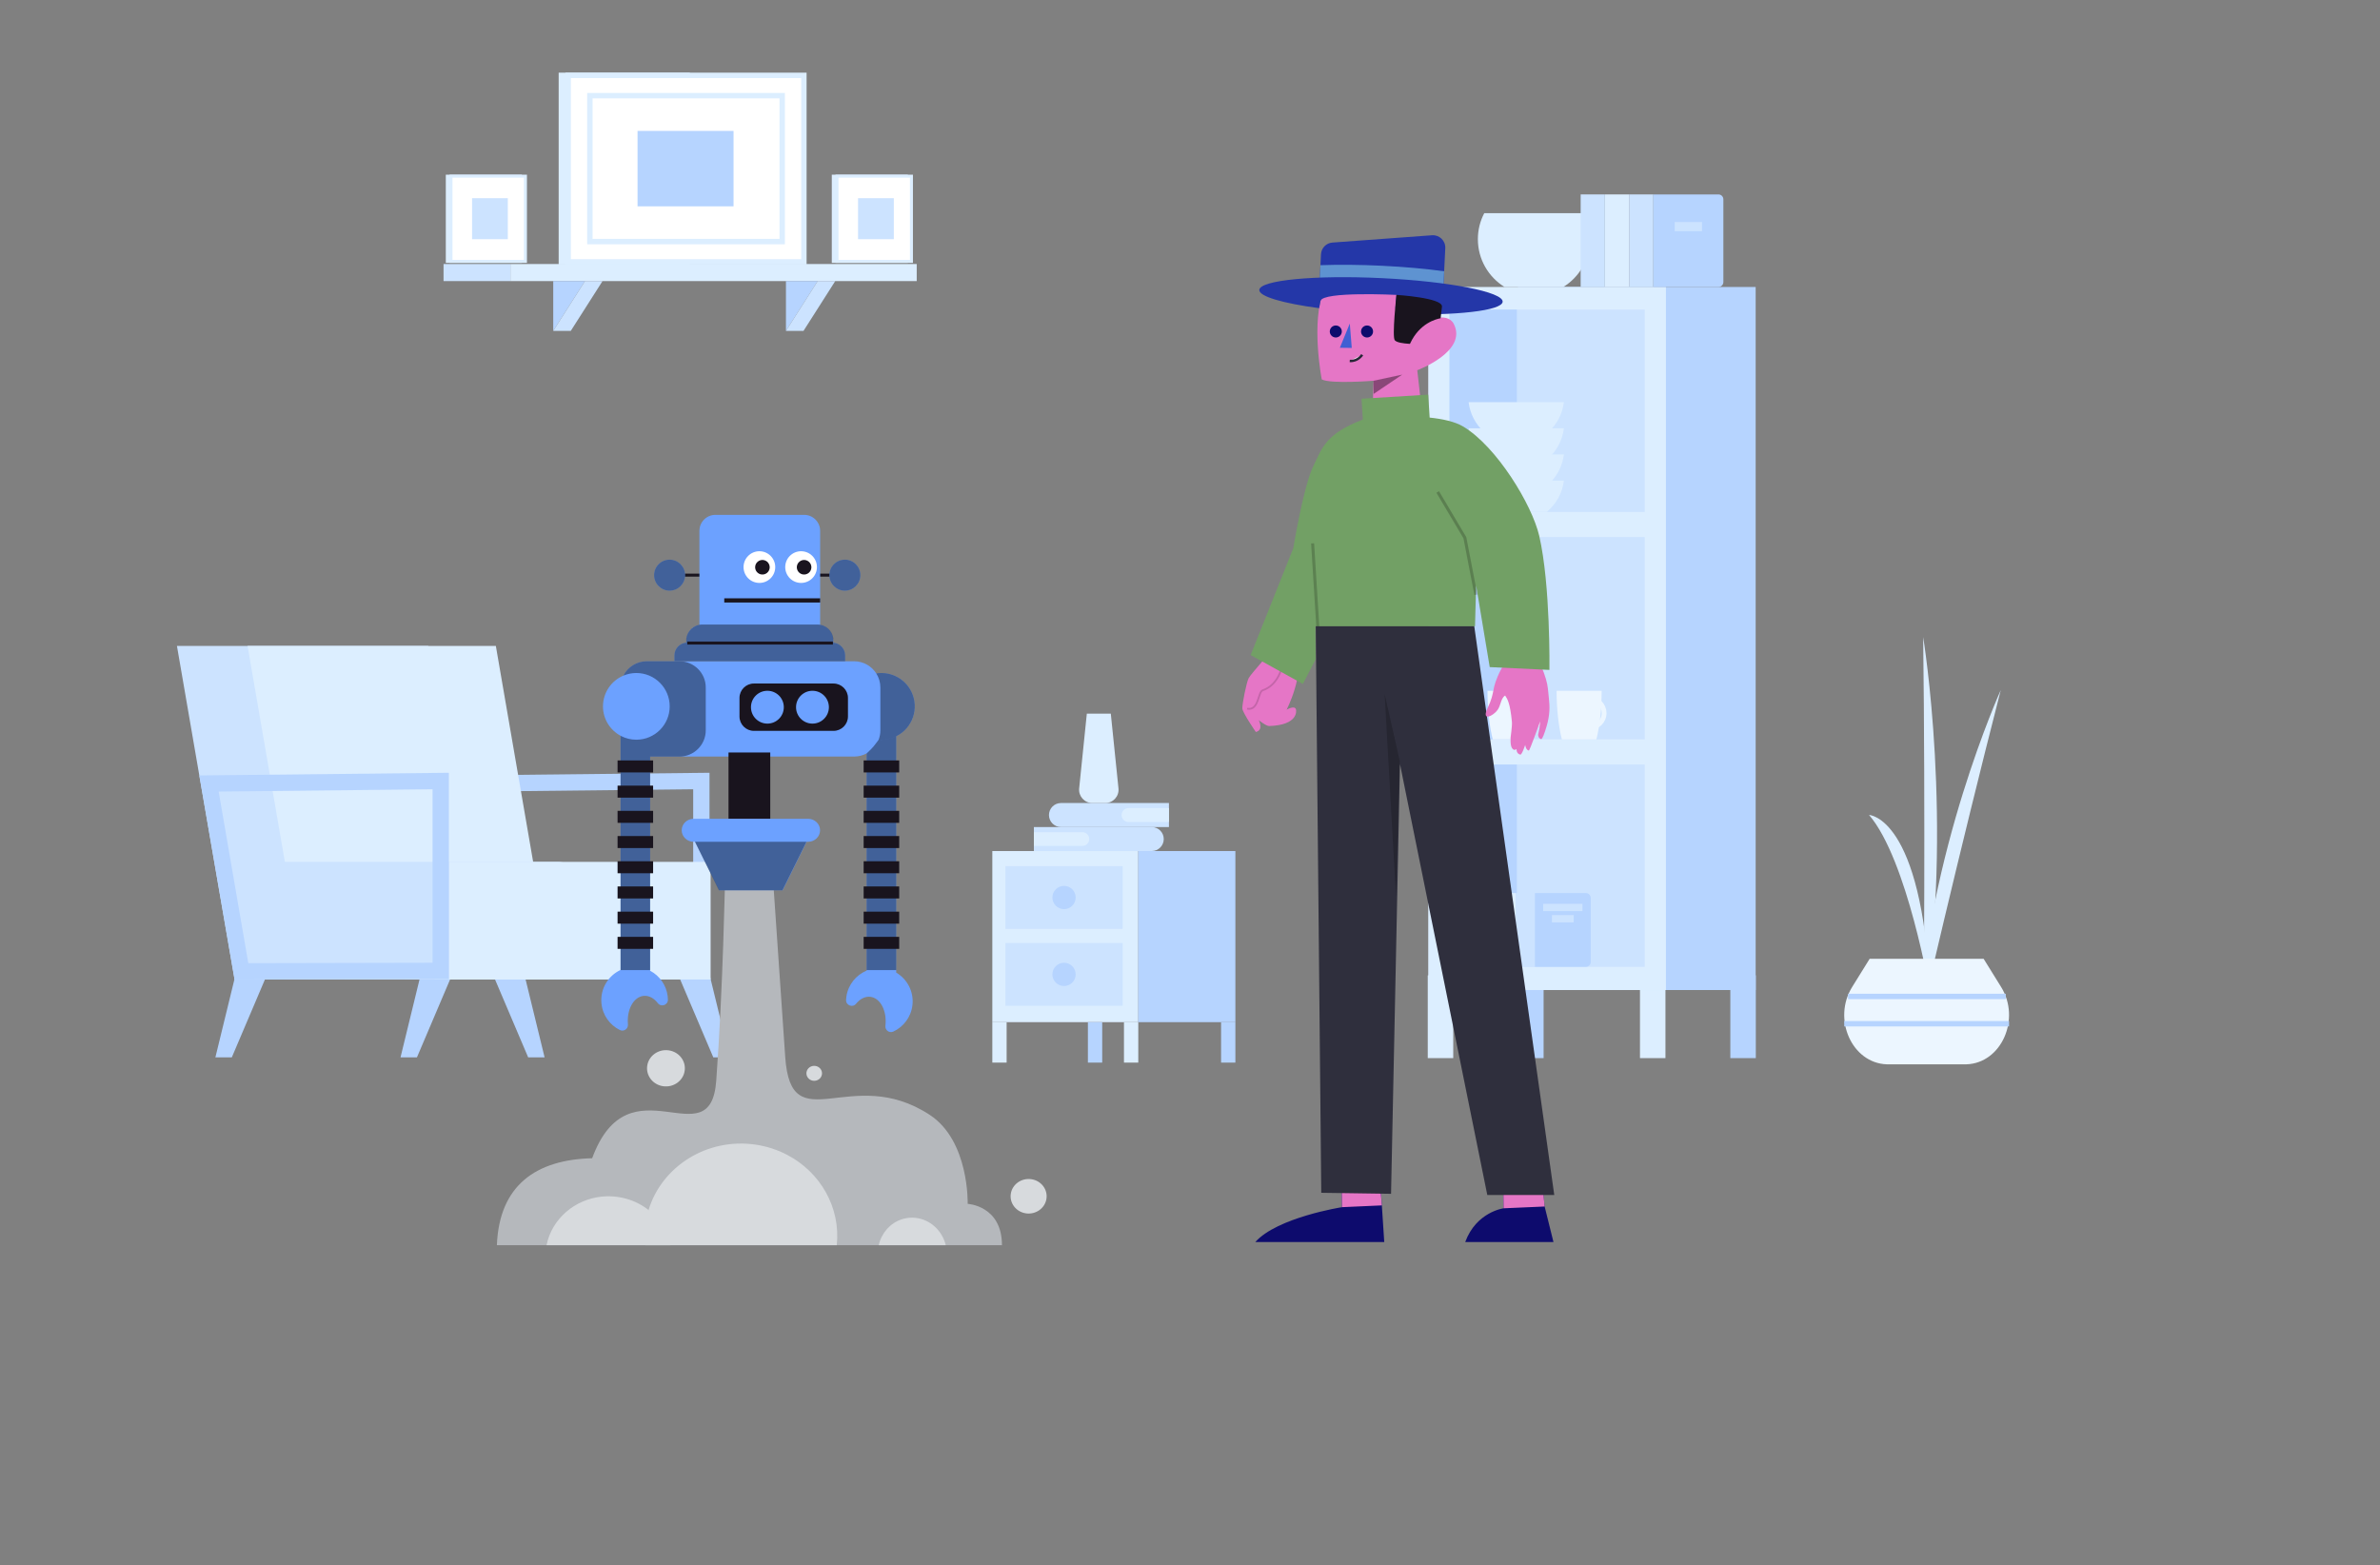 <svg width="3966" height="2608" viewBox="0 0 3966 2608" fill="none" xmlns="http://www.w3.org/2000/svg">
<rect x="0" y="0" width="3966" height="2608" fill="#808080" stroke="none"/>
<g id="Illustration 7">
<g id="Background">
<g id="Background Object / Chair / 5">
<g id="Group 14">
<path id="Fill 1" fill-rule="evenodd" clip-rule="evenodd" d="M446.699 1620.05L386.309 1762.02H358.923L395.254 1613.09L446.699 1620.05Z" fill="#B6D4FF"/>
<path id="Fill 2" fill-rule="evenodd" clip-rule="evenodd" d="M755.2 1620.05L694.811 1762.02H667.426L703.757 1613.09L755.2 1620.05Z" fill="#B6D4FF"/>
<path id="Fill 3" fill-rule="evenodd" clip-rule="evenodd" d="M1216 1762.02H1188.61L1128.23 1620.05L1179.67 1613.09L1216 1762.02Z" fill="#B6D4FF"/>
<path id="Fill 4" fill-rule="evenodd" clip-rule="evenodd" d="M907.499 1762.02H880.113L819.723 1620.05L871.168 1613.09L907.499 1762.02Z" fill="#B6D4FF"/>
<path id="Fill 5" fill-rule="evenodd" clip-rule="evenodd" d="M1182.32 1287.79V1631.56L825.183 1632.32L766.452 1292.26L1182.32 1287.79ZM1155.12 1315.29L798.694 1319.13L848.079 1605.06L1155.12 1604.4V1315.29Z" fill="#B6D4FF"/>
<path id="Fill 6" fill-rule="evenodd" clip-rule="evenodd" d="M713.668 1076.48L809.666 1632.32H390.868L294.866 1076.48H713.668Z" fill="#CCE3FF"/>
<path id="Fill 7" fill-rule="evenodd" clip-rule="evenodd" d="M826.284 1076.48L922.284 1632.32H508.564L412.564 1076.48H826.284Z" fill="#DCEEFF"/>
<path id="Fill 8" fill-rule="evenodd" clip-rule="evenodd" d="M928.862 1632.32H436.392C411.25 1632.32 390.867 1611.93 390.867 1586.78V1481.82C390.867 1456.67 411.25 1436.28 436.392 1436.28H928.862C954.006 1436.28 974.389 1456.67 974.389 1481.82V1586.78C974.389 1611.93 954.006 1632.32 928.862 1632.32Z" fill="#CCE3FF"/>
<path id="Fill 10" fill-rule="evenodd" clip-rule="evenodd" d="M1184.17 1632.32H748.007V1436.28H1184.17V1632.32Z" fill="#DCEEFF"/>
<path id="Fill 12" fill-rule="evenodd" clip-rule="evenodd" d="M748.008 1287.79V1631.56L390.867 1632.32L332.134 1292.26L748.008 1287.79ZM720.808 1315.29L364.377 1319.13L413.763 1605.06L720.808 1604.4V1315.29Z" fill="#B6D4FF"/>
</g>
</g>
<g id="Background Object / Closet / 1">
<g id="Group 36">
<path id="Fill 1_2" fill-rule="evenodd" clip-rule="evenodd" d="M2379.2 1763.32H2421.65V1625.4H2379.2V1763.32Z" fill="#DCEEFF"/>
<path id="Fill 2_2" fill-rule="evenodd" clip-rule="evenodd" d="M2732.83 1763.32H2775.28V1625.4H2732.83V1763.32Z" fill="#DCEEFF"/>
<path id="Fill 3_2" fill-rule="evenodd" clip-rule="evenodd" d="M2529.78 1763.32H2572.23V1625.4H2529.78V1763.32Z" fill="#B6D4FF"/>
<path id="Fill 4_2" fill-rule="evenodd" clip-rule="evenodd" d="M2883.4 1763.32H2925.86V1625.4H2883.4V1763.32Z" fill="#B6D4FF"/>
<path id="Fill 5_2" fill-rule="evenodd" clip-rule="evenodd" d="M2529.53 1649.87H2925.61V478.258H2529.53V1649.87Z" fill="#B6D4FF"/>
<path id="Fill 6_2" fill-rule="evenodd" clip-rule="evenodd" d="M2380 1649.87H2776.08V478.258H2380V1649.87Z" fill="#DCEEFF"/>
<path id="Fill 7_2" fill-rule="evenodd" clip-rule="evenodd" d="M2649.54 398.589C2649.54 432.253 2631.76 461.789 2605.09 478.258H2507.16C2480.48 461.789 2462.7 432.253 2462.7 398.589C2462.7 382.923 2466.55 368.175 2473.35 355.223H2638.9C2645.69 368.175 2649.54 382.923 2649.54 398.589Z" fill="#DCEEFF"/>
<path id="Fill 9" fill-rule="evenodd" clip-rule="evenodd" d="M2674.38 478.237H2714.76V324H2674.38V478.237Z" fill="#DCEEFF"/>
<path id="Fill 11" fill-rule="evenodd" clip-rule="evenodd" d="M2634 478.237H2674.38V324H2634V478.237Z" fill="#CCE3FF"/>
<path id="Fill 12_2" fill-rule="evenodd" clip-rule="evenodd" d="M2714.76 478.237H2755.13V324H2714.76V478.237Z" fill="#CCE3FF"/>
<path id="Fill 13" fill-rule="evenodd" clip-rule="evenodd" d="M2863.6 478.237H2755.13V324H2863.6C2868.13 324 2871.8 327.672 2871.8 332.205V470.032C2871.8 474.563 2868.13 478.237 2863.6 478.237Z" fill="#B6D4FF"/>
<path id="Fill 14" fill-rule="evenodd" clip-rule="evenodd" d="M2790.71 385.303H2836.22V370.031H2790.71V385.303Z" fill="#CCE3FF"/>
<path id="Fill 15" fill-rule="evenodd" clip-rule="evenodd" d="M2415.46 1611.26H2740.78V1274.05H2415.46V1611.26Z" fill="#CCE3FF"/>
<path id="Fill 16" fill-rule="evenodd" clip-rule="evenodd" d="M2415.46 1611.26H2527.69V1274.05H2415.46V1611.26Z" fill="#B6D4FF"/>
<path id="Fill 17" fill-rule="evenodd" clip-rule="evenodd" d="M2415.46 1232.2H2740.78V894.982H2415.46V1232.2Z" fill="#CCE3FF"/>
<path id="Fill 18" fill-rule="evenodd" clip-rule="evenodd" d="M2415.46 1232.2H2527.69V894.982H2415.46V1232.2Z" fill="#B6D4FF"/>
<path id="Fill 19" fill-rule="evenodd" clip-rule="evenodd" d="M2415.46 853.132H2740.78V515.916H2415.46V853.132Z" fill="#CCE3FF"/>
<path id="Fill 20" fill-rule="evenodd" clip-rule="evenodd" d="M2415.46 853.132H2527.69V515.916H2415.46V853.132Z" fill="#B6D4FF"/>
<path id="Fill 21" fill-rule="evenodd" clip-rule="evenodd" d="M2493.35 1611.26H2525.55V1488.27H2493.35V1611.26Z" fill="#DCEEFF"/>
<path id="Fill 22" fill-rule="evenodd" clip-rule="evenodd" d="M2461.15 1611.26H2493.35V1488.27H2461.15V1611.26Z" fill="#CCE3FF"/>
<path id="Fill 23" fill-rule="evenodd" clip-rule="evenodd" d="M2525.55 1611.26H2557.75V1488.27H2525.55V1611.26Z" fill="#CCE3FF"/>
<path id="Fill 24" fill-rule="evenodd" clip-rule="evenodd" d="M2642.58 1611.26H2557.75V1488.27H2642.58C2647.11 1488.27 2650.79 1491.94 2650.79 1496.47V1603.06C2650.79 1607.59 2647.11 1611.26 2642.58 1611.26Z" fill="#B6D4FF"/>
<path id="Fill 25" fill-rule="evenodd" clip-rule="evenodd" d="M2571.53 1518.36H2637V1506.18H2571.53V1518.36Z" fill="#CCE3FF"/>
<path id="Fill 26" fill-rule="evenodd" clip-rule="evenodd" d="M2586.12 1537.15H2622.41V1524.97H2586.12V1537.15Z" fill="#CCE3FF"/>
<path id="Fill 27" fill-rule="evenodd" clip-rule="evenodd" d="M2606.05 800.908C2603.55 821.884 2592.93 840.38 2577.41 853.132H2475.92C2460.4 840.38 2449.78 821.884 2447.27 800.908H2606.05Z" fill="#DCEEFF"/>
<path id="Fill 28" fill-rule="evenodd" clip-rule="evenodd" d="M2606.05 757.312C2601.33 796.956 2567.58 827.713 2526.66 827.713C2485.74 827.713 2452 796.956 2447.27 757.312H2606.05Z" fill="#DCEEFF"/>
<path id="Fill 29" fill-rule="evenodd" clip-rule="evenodd" d="M2606.05 713.779C2603.55 734.755 2592.93 753.251 2577.41 766.003H2475.92C2460.4 753.251 2449.78 734.755 2447.27 713.779H2606.05Z" fill="#DCEEFF"/>
<path id="Fill 30" fill-rule="evenodd" clip-rule="evenodd" d="M2606.05 670.18C2601.33 709.824 2567.58 740.581 2526.66 740.581C2485.74 740.581 2452 709.824 2447.27 670.18H2606.05Z" fill="#DCEEFF"/>
<path id="Fill 31" fill-rule="evenodd" clip-rule="evenodd" d="M2553.77 1151.19C2553.77 1182.06 2550.48 1210.3 2544.99 1232.2H2487.48C2482 1210.3 2478.7 1182.06 2478.7 1151.19" fill="#ECF6FF"/>
<path id="Stroke 32" d="M2550.92 1164.76C2563.96 1167.33 2572.45 1179.99 2569.87 1193.03C2567.3 1206.07 2554.64 1214.55 2541.6 1211.98" stroke="#ECF6FF" stroke-width="8"/>
<path id="Fill 33" fill-rule="evenodd" clip-rule="evenodd" d="M2668.97 1151.19C2668.97 1182.06 2665.68 1210.3 2660.19 1232.2H2602.68C2597.2 1210.3 2593.9 1182.06 2593.9 1151.19" fill="#ECF6FF"/>
<path id="Stroke 34" d="M2653.66 1164.76C2666.7 1167.33 2675.18 1179.99 2672.61 1193.03C2670.03 1206.07 2657.37 1214.55 2644.33 1211.98" stroke="#ECF6FF" stroke-width="8"/>
</g>
</g>
<g id="Background Object / Bedside-table / 5">
<g id="Group 23">
<path id="Fill 1_3" fill-rule="evenodd" clip-rule="evenodd" d="M1747.97 1358.24C1747.97 1369.29 1756.92 1378.25 1767.97 1378.25H1947.92V1338.23H1767.97C1756.92 1338.23 1747.97 1347.19 1747.97 1358.24Z" fill="#CCE3FF"/>
<path id="Fill 3_3" fill-rule="evenodd" clip-rule="evenodd" d="M1869 1358.24C1869 1364.64 1874.18 1369.82 1880.58 1369.82H1947.44C1947.7 1369.82 1947.92 1369.61 1947.92 1369.34V1347.14C1947.92 1346.87 1947.7 1346.66 1947.44 1346.66H1880.58C1874.18 1346.66 1869 1351.84 1869 1358.24Z" fill="#DCEEFF"/>
<path id="Fill 5_3" fill-rule="evenodd" clip-rule="evenodd" d="M1722.85 1378.25V1418.26H1919.27C1930.31 1418.26 1939.27 1409.3 1939.27 1398.25C1939.27 1387.2 1930.31 1378.25 1919.27 1378.25H1722.85Z" fill="#CCE3FF"/>
<path id="Fill 7_3" fill-rule="evenodd" clip-rule="evenodd" d="M1722.85 1386.78V1409.73H1803.61C1809.94 1409.73 1815.08 1404.59 1815.08 1398.25C1815.08 1391.92 1809.94 1386.78 1803.61 1386.78H1722.85Z" fill="#DCEEFF"/>
<path id="Fill 9_2" fill-rule="evenodd" clip-rule="evenodd" d="M1798.31 1313.83L1811.08 1189.3H1851.03L1863.81 1313.83C1865.15 1326.89 1854.91 1338.23 1841.8 1338.23H1820.32C1807.21 1338.23 1796.97 1326.89 1798.31 1313.83Z" fill="#DCEEFF"/>
<path id="Fill 12_3" fill-rule="evenodd" clip-rule="evenodd" d="M1653.6 1703.4H1896.8V1418.26H1653.6V1703.4Z" fill="#DCEEFF"/>
<path id="Fill 14_2" fill-rule="evenodd" clip-rule="evenodd" d="M1896.8 1703.4H2058.63V1418.26H1896.8V1703.4Z" fill="#B6D4FF"/>
<path id="Fill 15_2" fill-rule="evenodd" clip-rule="evenodd" d="M1675.4 1676.11H1870.82V1571.49H1675.4V1676.11Z" fill="#CCE3FF"/>
<path id="Fill 16_2" fill-rule="evenodd" clip-rule="evenodd" d="M1675.4 1547.99H1870.82V1443.37H1675.4V1547.99Z" fill="#CCE3FF"/>
<path id="Fill 17_2" fill-rule="evenodd" clip-rule="evenodd" d="M1653.6 1770.8H1677.43V1703.4H1653.6V1770.8Z" fill="#DCEEFF"/>
<path id="Fill 18_2" fill-rule="evenodd" clip-rule="evenodd" d="M2034.8 1770.8H2058.63V1703.4H2034.8V1770.8Z" fill="#B6D4FF"/>
<path id="Fill 19_2" fill-rule="evenodd" clip-rule="evenodd" d="M1872.97 1770.8H1896.8V1703.4H1872.97V1770.8Z" fill="#DCEEFF"/>
<path id="Fill 20_2" fill-rule="evenodd" clip-rule="evenodd" d="M1812.86 1770.8H1836.69V1703.4H1812.86V1770.8Z" fill="#B6D4FF"/>
<path id="Fill 21_2" fill-rule="evenodd" clip-rule="evenodd" d="M1753.72 1495.68C1753.72 1506.39 1762.4 1515.07 1773.11 1515.07C1783.81 1515.07 1792.49 1506.39 1792.49 1495.68C1792.49 1484.97 1783.81 1476.29 1773.11 1476.29C1762.4 1476.29 1753.72 1484.97 1753.72 1495.68Z" fill="#B6D4FF"/>
<path id="Fill 22_2" fill-rule="evenodd" clip-rule="evenodd" d="M1753.72 1623.8C1753.72 1634.51 1762.4 1643.19 1773.11 1643.19C1783.81 1643.19 1792.49 1634.51 1792.49 1623.8C1792.49 1613.09 1783.81 1604.41 1773.11 1604.41C1762.4 1604.41 1753.72 1613.09 1753.72 1623.8Z" fill="#B6D4FF"/>
</g>
</g>
<g id="Pictures">
<g id="Background Object / Picture / 3">
<g id="Group 10">
<path id="Fill 1_4" fill-rule="evenodd" clip-rule="evenodd" d="M1145.05 436.409H935.458V125.6H1145.05V436.409Z" fill="#DCEEFF"/>
<path id="Stroke 2" fill-rule="evenodd" clip-rule="evenodd" d="M1145.05 436.409H935.458V125.6H1145.05V436.409Z" stroke="#DCEEFF" stroke-width="9"/>
<path id="Fill 4_3" fill-rule="evenodd" clip-rule="evenodd" d="M1339.6 436.409H946.802V125.6H1339.6V436.409Z" fill="white"/>
<path id="Stroke 5" fill-rule="evenodd" clip-rule="evenodd" d="M1339.6 436.409H946.802V125.6H1339.6V436.409Z" stroke="#DCEEFF" stroke-width="9"/>
<path id="Fill 7_4" fill-rule="evenodd" clip-rule="evenodd" d="M1303.45 402.596H982.957V159.412H1303.45V402.596Z" fill="white"/>
<path id="Stroke 8" fill-rule="evenodd" clip-rule="evenodd" d="M1303.45 402.596H982.957V159.412H1303.45V402.596Z" stroke="#DCEEFF" stroke-width="9"/>
<path id="Fill 9_3" fill-rule="evenodd" clip-rule="evenodd" d="M1222.37 343.849H1062.4V218.158H1222.37V343.849Z" fill="#B6D4FF"/>
</g>
</g>
<g id="Background Object / Pluteus / 4">
<g id="Group 7">
<path id="Fill 1_5" fill-rule="evenodd" clip-rule="evenodd" d="M1527.6 468.442H850.516V440H1527.6V468.442Z" fill="#DCEEFF"/>
<path id="Fill 2_3" fill-rule="evenodd" clip-rule="evenodd" d="M850.517 468.442H739.128V440H850.517V468.442Z" fill="#CCE3FF"/>
<path id="Fill 3_4" fill-rule="evenodd" clip-rule="evenodd" d="M1362.57 468.441L1309.7 551.395V468.441H1362.57Z" fill="#B6D4FF"/>
<path id="Fill 4_4" fill-rule="evenodd" clip-rule="evenodd" d="M1391.83 468.441L1338.96 551.395H1309.7L1362.57 468.441H1391.83Z" fill="#CCE3FF"/>
<path id="Fill 5_4" fill-rule="evenodd" clip-rule="evenodd" d="M974.772 468.441L921.897 551.395V468.441H974.772Z" fill="#B6D4FF"/>
<path id="Fill 6_3" fill-rule="evenodd" clip-rule="evenodd" d="M1004.03 468.441L951.158 551.395H921.897L974.772 468.441H1004.03Z" fill="#CCE3FF"/>
</g>
</g>
<g id="Background Object / Picture / 6">
<g id="Group 8">
<path id="Fill 1_6" fill-rule="evenodd" clip-rule="evenodd" d="M1510.37 435.57H1388.59V293.602H1510.37V435.57Z" fill="#DCEEFF"/>
<path id="Stroke 2_2" fill-rule="evenodd" clip-rule="evenodd" d="M1510.37 435.57H1388.59V293.602H1510.37V435.57Z" stroke="#DCEEFF" stroke-width="5"/>
<path id="Fill 4_5" fill-rule="evenodd" clip-rule="evenodd" d="M1518.8 435.57H1394.74V293.602H1518.8V435.57Z" fill="white"/>
<path id="Stroke 5_2" fill-rule="evenodd" clip-rule="evenodd" d="M1518.8 435.57H1394.74V293.602H1518.8V435.57Z" stroke="#DCEEFF" stroke-width="5"/>
<path id="Fill 7_5" fill-rule="evenodd" clip-rule="evenodd" d="M1489.44 398.628H1429.82V330.285H1489.44V398.628Z" fill="#CCE3FF"/>
</g>
</g>
<g id="Background Object / Picture / 6_2">
<g id="Group 8_2">
<path id="Fill 1_7" fill-rule="evenodd" clip-rule="evenodd" d="M867.174 435.57H745.385V293.602H867.174V435.57Z" fill="#DCEEFF"/>
<path id="Stroke 2_3" fill-rule="evenodd" clip-rule="evenodd" d="M867.174 435.57H745.385V293.602H867.174V435.57Z" stroke="#DCEEFF" stroke-width="5"/>
<path id="Fill 4_6" fill-rule="evenodd" clip-rule="evenodd" d="M875.6 435.57H751.544V293.602H875.6V435.57Z" fill="white"/>
<path id="Stroke 5_3" fill-rule="evenodd" clip-rule="evenodd" d="M875.6 435.57H751.544V293.602H875.6V435.57Z" stroke="#DCEEFF" stroke-width="5"/>
<path id="Fill 7_6" fill-rule="evenodd" clip-rule="evenodd" d="M846.236 398.628H786.624V330.285H846.236V398.628Z" fill="#CCE3FF"/>
</g>
</g>
</g>
<g id="Background Object / Flower / 3">
<g id="Group 16">
<path id="Fill 1_8" fill-rule="evenodd" clip-rule="evenodd" d="M3334.07 1149.95C3334.07 1149.95 3211.39 1420.81 3196.74 1715.31C3196.74 1715.31 3265.4 1416.87 3334.07 1149.95Z" fill="#DCEEFF"/>
<path id="Fill 3_5" fill-rule="evenodd" clip-rule="evenodd" d="M3114.57 1358.1C3114.57 1358.1 3202.87 1360.4 3216.31 1654.9C3216.31 1654.9 3178.63 1432.63 3114.57 1358.1Z" fill="#DCEEFF"/>
<path id="Fill 5_5" fill-rule="evenodd" clip-rule="evenodd" d="M3204.74 1061.68C3204.74 1061.68 3256.28 1373.26 3205.54 1690.32C3205.54 1690.32 3208.56 1359.17 3204.74 1061.68Z" fill="#DCEEFF"/>
<path id="Fill 8_2" fill-rule="evenodd" clip-rule="evenodd" d="M3274.27 1773.7H3146.78C3145.83 1773.7 3144.87 1773.68 3143.92 1773.65C3085.79 1771.47 3053.45 1697.92 3086.37 1644.86L3115.58 1597.79H3305.47L3334.67 1644.86C3367.6 1697.92 3335.26 1771.47 3277.13 1773.65C3276.18 1773.68 3275.23 1773.7 3274.27 1773.7Z" fill="#ECF6FF"/>
<path id="Stroke 11" d="M3073.2 1706.04H3347.85" stroke="#B6D4FF" stroke-width="9"/>
<path id="Stroke 14" d="M3079.57 1660.55H3342.36" stroke="#B6D4FF" stroke-width="9"/>
</g>
</g>
</g>
<g id="Person / Man / 7">
<g id="Man / Head / 1">
<g id="Group 29">
<path id="Fill 1_9" fill-rule="evenodd" clip-rule="evenodd" d="M2197.54 500.752L2403.91 505.979L2404.06 502.672L2406.52 452.076L2408.39 413.57C2409 401.232 2398.65 391.152 2386.31 392.059L2220.37 404.219C2209.97 404.965 2201.8 413.356 2201.28 423.739L2200.39 441.925L2197.93 492.859L2197.54 500.752Z" fill="#2437A8"/>
<path id="Fill 3_6" fill-rule="evenodd" clip-rule="evenodd" d="M2197.93 492.857C2227.78 496.857 2262.59 500.004 2299.81 501.799C2337.84 503.648 2373.51 503.844 2404.07 502.67L2406.52 452.075C2376.23 447.95 2340.71 444.697 2302.66 442.866C2265.44 441.07 2230.5 440.839 2200.39 441.924L2197.93 492.857Z" fill="#5E93D1"/>
<g id="Face color">
<path id="Face" d="M2287.11 692.906L2288.8 634.533C2288.8 634.533 2217.76 640.181 2202.56 632.298C2202.56 632.298 2183.99 536.748 2206.14 483.834L2206.59 481.772L2356.51 467.818L2366.54 548.003C2371.59 533.13 2411.64 518.423 2422.54 539.721C2446.15 585.87 2361.73 616.944 2361.73 616.944L2370.3 693.609" fill="#E576C6"/>
</g>
<path id="Fill 8_3" opacity="0.398" fill-rule="evenodd" clip-rule="evenodd" d="M2288.8 634.531L2336.71 624.275L2289.03 656.432L2288.8 634.531Z" fill="black"/>
<path id="Fill 10_2" fill-rule="evenodd" clip-rule="evenodd" d="M2249.28 539.143L2232.73 579.551L2252.57 579.804L2249.28 539.143Z" fill="#405FD3"/>
<path id="Fill 12_4" fill-rule="evenodd" clip-rule="evenodd" d="M2268.16 550.624C2267.17 556.066 2270.79 561.274 2276.24 562.258C2281.69 563.242 2286.91 559.63 2287.9 554.188C2288.88 548.746 2285.26 543.539 2279.81 542.554C2274.36 541.57 2269.14 545.182 2268.16 550.624Z" fill="#0D0B6D"/>
<path id="Fill 14_3" fill-rule="evenodd" clip-rule="evenodd" d="M2216.09 550.624C2215.11 556.066 2218.73 561.274 2224.18 562.258C2229.63 563.242 2234.84 559.63 2235.83 554.188C2236.82 548.746 2233.2 543.539 2227.75 542.554C2222.3 541.57 2217.08 545.182 2216.09 550.624Z" fill="#0D0B6D"/>
<g id="Group 19">
<path id="Fill 16_3" fill-rule="evenodd" clip-rule="evenodd" d="M2269.87 591.244C2269.87 591.244 2262.94 602.471 2249.2 601.52L2269.87 591.244Z" fill="white"/>
<path id="Stroke 18" d="M2269.87 591.244C2269.87 591.244 2262.94 602.471 2249.2 601.52" stroke="#252535" stroke-width="4"/>
</g>
<path id="Path" fill-rule="evenodd" clip-rule="evenodd" d="M2198.16 513.549L2200.52 501.416C2204.59 485.276 2326.99 491.438 2326.99 491.438L2325.32 513.146L2327.38 523.522C2426.42 526.355 2503.27 517.716 2503.99 502.798C2504.79 486.521 2414.65 468.933 2302.66 463.513C2190.68 458.094 2099.26 466.896 2098.47 483.173C2097.94 494.055 2138.05 505.523 2198.16 513.549L2198.16 513.549Z" fill="#2437A8"/>
<path id="Path_2" fill-rule="evenodd" clip-rule="evenodd" d="M2349.53 573.071C2349.68 572.73 2349.84 572.383 2350 572.031C2365.64 538.627 2393.05 531.681 2400.61 530.373C2401.9 519.562 2402.89 510.922 2402.89 510.922C2404.1 496.149 2326.99 491.438 2326.99 491.438C2326.99 491.438 2319.46 561.025 2324.22 566.963C2327.18 570.664 2337.58 572.376 2349.53 573.071Z" fill="#19141E"/>
</g>
</g>
<g id="Man / Legs / 1">
<g id="Group 17">
<g id="Shoes">
<path id="Shoes_2" fill-rule="evenodd" clip-rule="evenodd" d="M2236.24 2011.74L2235.68 1963.71L2297.7 1932.53L2306.7 2069.81H2091.84C2128.39 2028.7 2236.24 2011.74 2236.24 2011.74ZM2505.53 2013.61L2504.97 1959.67L2568.21 1956.67L2573.97 2010.63L2588.67 2069.81H2441.61C2460.1 2019.53 2505.53 2013.61 2505.53 2013.61Z" fill="#0D0B6D"/>
</g>
<g id="Legs skin">
<path id="Skin" fill-rule="evenodd" clip-rule="evenodd" d="M2504.97 1959.67L2566.98 1941.06L2573.97 2010.63L2505.52 2013.61L2504.97 1959.67ZM2235.68 1963.72L2297.7 1945.11L2302.7 2008.76L2236.24 2011.74L2235.68 1963.72Z" fill="#E576C6"/>
</g>
<g id="Pants">
<path id="Pants_2" d="M2332.88 1273.24L2478.41 1991.43H2590L2456.53 1042.43H2192.54L2201.73 1987.77L2235.97 1988.26L2301.17 1989.22H2301.41L2318.03 1989.46L2332.88 1273.24Z" fill="#2F2F3D"/>
</g>
<path id="Fill 15_3" opacity="0.201" fill-rule="evenodd" clip-rule="evenodd" d="M2332.48 1267.92L2307.37 1156.81L2326.26 1493.66L2332.48 1267.92Z" fill="black"/>
</g>
</g>
<g id="Man / Body / 5">
<g id="Group 17_2">
<g id="Hands">
<path id="Hands_2" fill-rule="evenodd" clip-rule="evenodd" d="M2127.67 1074.83C2127.67 1074.83 2154.61 1078.1 2159.74 1089.76C2174.41 1123.1 2144.01 1182.71 2144.01 1182.71C2144.01 1182.71 2156.89 1175.11 2159.45 1181.76C2160.6 1184.71 2163.18 1208.33 2114.94 1209.92C2109.81 1210.09 2097.49 1200.01 2097.49 1200.01C2097.49 1200.01 2106.48 1216.6 2092.72 1219.85C2092.72 1219.85 2070.55 1187.74 2070.21 1180.6C2069.87 1173.45 2076.99 1137.28 2080.84 1129.98C2084.68 1122.67 2127.67 1074.83 2127.67 1074.83ZM2501.12 1115.98L2509.87 1099.38L2559.15 1093.89C2562.71 1099.36 2569.42 1112.18 2572.51 1120.67C2578.47 1137.11 2579.12 1144.01 2580.13 1154.67C2580.38 1157.36 2580.66 1160.28 2581.04 1163.65C2582.64 1177.53 2582.75 1191.48 2577.32 1210.06C2573.83 1221.99 2570.11 1232.14 2568.17 1231.72C2563.28 1230.64 2563.1 1224.56 2563.1 1224.56L2565.4 1213.25L2566.44 1202.22C2566.44 1202.22 2549.09 1251.08 2547.62 1250.81C2542.42 1249.85 2541.59 1241.29 2541.59 1241.29C2541.59 1241.29 2536.15 1258.15 2533.41 1257.54C2526.45 1255.99 2527.11 1248.18 2527.11 1248.18C2527.11 1248.18 2524.91 1250.04 2523.23 1249.57C2516.92 1247.81 2517.11 1236.98 2517.22 1230.63C2517.23 1230.12 2517.24 1229.64 2517.24 1229.2C2517.24 1229.2 2520.03 1209.23 2519.46 1203.07C2516.56 1171.7 2511.55 1164.24 2508.8 1160.15C2508.54 1159.77 2508.3 1159.41 2508.09 1159.07C2503.78 1161.91 2502.18 1166.78 2500.49 1171.95C2499.26 1175.71 2497.97 1179.63 2495.56 1183.04C2488.2 1193.43 2467.68 1203.24 2479.15 1179.45C2485.52 1166.23 2487.1 1158.1 2488.57 1150.55C2489.44 1146.13 2490.26 1141.9 2491.99 1136.97C2496.66 1123.63 2501.12 1115.98 2501.12 1115.98Z" fill="#E576C6"/>
</g>
<path id="Stroke 4" opacity="0.145" d="M2134.16 1117.9C2134.16 1117.9 2127.39 1142.62 2104.16 1150.33C2096.04 1153.02 2098.07 1184.82 2078.15 1181.02" stroke="black" stroke-width="3"/>
<g id="Sweater">
<path id="Sweater_2" d="M2382.34 695.902L2379.95 657.637L2268.85 664.494L2271.02 699.208C2208.67 723.079 2203.29 746.393 2188.36 777.041C2172.01 810.609 2155.06 913.697 2155.06 913.697L2084.06 1091.65L2171.1 1139.8L2192.51 1098.59L2191.97 1043.6L2457.94 1043.59L2459.8 975.87L2482.46 1111.71L2581.94 1116.38C2581.94 1116.38 2583.91 974.911 2564.97 893.072C2552.91 840.942 2493.99 744.075 2438.2 710.766C2424.57 702.631 2404.12 698.174 2382.34 695.902Z" fill="#72A065"/>
</g>
<path id="Stroke 11_2" opacity="0.204" d="M2459.38 991.169L2441.07 896.133L2395.79 819.865" stroke="black" stroke-width="5"/>
<path id="Stroke 13" opacity="0.199" d="M2195.97 1044L2187.32 905.518" stroke="black" stroke-width="5"/>
</g>
</g>
</g>
<g id="Person / Robot / 1">
<g id="Robot / Legs / 2">
<g id="Group 20">
<path id="Fill 1_10" fill-rule="evenodd" clip-rule="evenodd" d="M1669.64 2075.12H828C831.888 1975.22 893.222 1932.53 986.76 1930.17C1048.5 1762.77 1183.79 1933.56 1193.53 1801.15C1204.97 1645.43 1208.26 1461.91 1208.26 1461.91L1288.02 1463.23C1288.02 1463.23 1294.68 1561.48 1308.5 1761.66C1318.3 1903.45 1418.14 1771.95 1549.28 1857.88C1615.48 1901.26 1612.53 2006.19 1612.53 2006.19C1612.53 2006.19 1669.64 2009.05 1669.64 2075.12Z" fill="#B5B8BC"/>
<path id="Fill 3_7" fill-rule="evenodd" clip-rule="evenodd" d="M1117.18 2075.12H910.74C919.72 2030.82 958.06 1998.5 1003.22 1994.07C1011.88 1993.25 1020.78 1993.42 1029.78 1994.72C1034.96 1995.49 1040 1996.58 1044.88 1998.02C1058.26 2001.95 1070.38 2008.32 1080.74 2016.53C1099.44 2031.28 1112.48 2051.99 1117.18 2075.12Z" fill="#D7DADD"/>
<path id="Fill 5_6" fill-rule="evenodd" clip-rule="evenodd" d="M1576 2075.12H1464.28C1468.86 2054.73 1483.44 2038.22 1502.62 2031.95C1507.14 2030.47 1511.92 2029.55 1516.9 2029.3C1519.76 2029.15 1522.6 2029.23 1525.36 2029.51C1549.7 2031.99 1570.04 2050.44 1576 2075.12Z" fill="#D7DADD"/>
<path id="Fill 7_7" fill-rule="evenodd" clip-rule="evenodd" d="M1394.36 2075.12H1075.12C1073.8 2062.5 1074.1 2049.53 1076.18 2036.44C1077.26 2029.63 1078.8 2022.97 1080.74 2016.53C1102.82 1943.53 1178.44 1895.74 1258.92 1907.48C1277.94 1910.26 1295.66 1916.13 1311.62 1924.49C1366.96 1953.41 1401.1 2012.17 1394.36 2075.12Z" fill="#D7DADD"/>
<path id="Fill 9_4" fill-rule="evenodd" clip-rule="evenodd" d="M1140.88 1784.82C1138.26 1801.32 1122.19 1812.66 1104.99 1810.15C1087.78 1807.64 1075.96 1792.23 1078.58 1775.73C1081.2 1759.23 1097.26 1747.89 1114.47 1750.4C1131.67 1752.92 1143.5 1768.32 1140.88 1784.82Z" fill="#D7DADD"/>
<path id="Fill 11_2" fill-rule="evenodd" clip-rule="evenodd" d="M1369.66 1790.55C1368.58 1797.36 1361.95 1802.04 1354.85 1801.01C1347.75 1799.97 1342.87 1793.61 1343.95 1786.8C1345.03 1779.99 1351.66 1775.31 1358.76 1776.35C1365.86 1777.38 1370.74 1783.74 1369.66 1790.55Z" fill="#D7DADD"/>
<path id="Fill 13_2" fill-rule="evenodd" clip-rule="evenodd" d="M1743.76 1997.9C1741.27 2013.61 1725.96 2024.41 1709.58 2022.02C1693.19 2019.63 1681.93 2004.95 1684.42 1989.24C1686.92 1973.52 1702.22 1962.72 1718.61 1965.11C1734.99 1967.5 1746.26 1982.18 1743.76 1997.9Z" fill="#D7DADD"/>
<g id="Legs color">
<path id="Legs" fill-rule="evenodd" clip-rule="evenodd" d="M1155.98 1402.83H1346.54C1357.59 1402.83 1366.54 1394.24 1366.54 1383.65C1366.54 1373.06 1357.59 1364.47 1346.54 1364.47H1155.98C1144.93 1364.47 1135.98 1373.06 1135.98 1383.65C1135.98 1394.24 1144.93 1402.83 1155.98 1402.83ZM1198.34 1483.68H1304.18L1344.18 1402.83H1158.34L1198.34 1483.68Z" fill="#6CA1FF"/>
</g>
<g id="Overlay">
<path id="Fill 16_4" opacity="0.402" fill-rule="evenodd" clip-rule="evenodd" d="M1303.85 1483.68H1198L1158 1402.83H1343.85L1303.85 1483.68Z" fill="black"/>
</g>
</g>
</g>
<g id="Robot / Body / 1">
<g id="Group 34">
<g id="Body color">
<path id="Body" d="M1083.34 1617.7C1098.86 1625.95 1110.27 1641.37 1112.56 1659.82C1112.82 1661.85 1112.96 1663.87 1112.99 1665.87C1113.14 1674.95 1101.71 1678.92 1096.18 1671.73C1089.87 1663.53 1081.51 1658.79 1072.77 1659.57C1056 1661.05 1044.18 1682.26 1046.37 1706.95C1046.37 1707 1046.37 1707.06 1046.38 1707.11C1047.05 1714.47 1039.54 1719.78 1032.92 1716.5C1016.16 1708.21 1003.99 1691.63 1002.22 1671.62C1000.1 1647.7 1013.5 1625.97 1034.11 1616.4V1226.11C1016.67 1216.73 1004.82 1198.32 1004.82 1177.14C1004.82 1154.1 1018.84 1134.34 1038.8 1125.91C1046.04 1111.75 1060.78 1102 1077.69 1102H1423.4C1438.81 1102 1452.41 1110.09 1460.18 1122.24C1485.62 1118.22 1511.25 1132.4 1520.75 1157.43C1531 1184.45 1518.81 1214.47 1493.41 1226.98V1620.81C1511.78 1631.59 1523.06 1652.49 1520.48 1675C1518.2 1694.96 1505.61 1711.22 1488.64 1719.09C1481.94 1722.19 1474.57 1716.69 1475.43 1709.35C1475.43 1709.3 1475.44 1709.24 1475.45 1709.19C1478.26 1684.57 1466.99 1663.06 1450.26 1661.15C1441.55 1660.15 1433.07 1664.67 1426.55 1672.71C1420.84 1679.75 1409.51 1675.49 1409.89 1666.42C1409.98 1664.42 1410.17 1662.41 1410.48 1660.38C1413.44 1640.69 1426.76 1624.74 1444.18 1617.47V1255.47C1437.99 1258.85 1430.91 1260.77 1423.4 1260.77H1083.34V1617.7Z" fill="#6CA1FF"/>
</g>
<path id="Shape" fill-rule="evenodd" clip-rule="evenodd" d="M1256.27 1217.97C1243.07 1217.97 1232.27 1207.17 1232.27 1193.97V1163.08C1232.27 1149.88 1243.07 1139.08 1256.27 1139.08H1389.03C1402.23 1139.08 1413.03 1149.88 1413.03 1163.08V1193.97C1413.03 1207.17 1402.23 1217.97 1389.03 1217.97H1256.27ZM1251.4 1178.52C1251.4 1193.64 1263.65 1205.89 1278.77 1205.89C1293.88 1205.89 1306.14 1193.64 1306.14 1178.52C1306.14 1163.41 1293.88 1151.16 1278.77 1151.16C1263.65 1151.16 1251.4 1163.41 1251.4 1178.52ZM1326.51 1178.52C1326.51 1193.64 1338.77 1205.89 1353.88 1205.89C1369 1205.89 1381.25 1193.64 1381.25 1178.52C1381.25 1163.41 1369 1151.16 1353.88 1151.16C1338.77 1151.16 1326.51 1163.41 1326.51 1178.52Z" fill="#19141E"/>
<g id="Overlay_2">
<path id="Shape_2" opacity="0.401" fill-rule="evenodd" clip-rule="evenodd" d="M1444.18 1616.64V1255.6C1450.03 1250.11 1453.95 1246.13 1455.92 1243.66C1458.95 1239.87 1461.56 1236.21 1463.13 1234.28C1463.54 1233.77 1464.02 1232.92 1464.11 1232.74C1464.21 1232.56 1464.18 1232.55 1464.36 1232.56C1466.1 1232.7 1467.32 1232.74 1468.79 1232.74C1472.21 1232.74 1476.36 1232.36 1480.99 1231.38C1482.53 1231.05 1484.68 1230.43 1487.31 1229.55C1488.55 1229.14 1490.58 1228.28 1493.41 1226.99V1616.64H1444.18ZM1460.18 1122.24C1485.62 1118.22 1511.25 1132.4 1520.75 1157.43C1531.64 1186.13 1517.2 1218.22 1488.51 1229.11C1480.49 1232.15 1472.21 1233.22 1464.2 1232.55C1466.03 1227.75 1467.03 1222.56 1467.03 1217.14V1145.63C1467.03 1137.04 1464.51 1129.01 1460.18 1122.24ZM1047.04 1231.09C1047.44 1231.18 1047.84 1231.27 1048.26 1231.34C1049.81 1231.63 1051.61 1232.01 1053.66 1232.3C1055.87 1232.57 1058.12 1232.71 1060.4 1232.71C1091.09 1232.71 1115.97 1207.83 1115.97 1177.14C1115.97 1146.44 1091.09 1121.56 1060.4 1121.56C1052.74 1121.56 1045.44 1123.11 1038.8 1125.91C1046.04 1111.75 1060.78 1102 1077.69 1102H1132.43C1156.43 1102 1176.06 1121.63 1176.06 1145.63V1217.14C1176.06 1241.14 1156.43 1260.77 1132.43 1260.77H1083.34V1616.64H1034.11V1226.13C1034.45 1226.31 1034.79 1226.48 1035.12 1226.65L1035.11 1226.64C1038.86 1228.56 1042.86 1230.06 1047.04 1231.09Z" fill="black"/>
</g>
<path id="Shape_3" d="M1493.41 1566.25H1498.41V1561.25H1493.41V1566.25ZM1444.18 1566.25V1561.25H1439.18V1566.25H1444.18ZM1493.41 1576.25V1581.25H1498.41V1576.25H1493.41ZM1444.18 1576.25H1439.18V1581.25H1444.18V1576.25ZM1493.41 1524.25H1498.41V1519.25H1493.41V1524.25ZM1444.18 1524.25V1519.25H1439.18V1524.25H1444.18ZM1493.41 1534.25V1539.25H1498.41V1534.25H1493.41ZM1444.18 1534.25H1439.18V1539.25H1444.18V1534.25ZM1493.41 1482.25H1498.41V1477.25H1493.41V1482.25ZM1444.18 1482.25V1477.25H1439.18V1482.25H1444.18ZM1493.41 1492.25V1497.25H1498.41V1492.25H1493.41ZM1444.18 1492.25H1439.18V1497.25H1444.18V1492.25ZM1493.41 1440.25H1498.41V1435.25H1493.41V1440.25ZM1444.18 1440.25V1435.25H1439.18V1440.25H1444.18ZM1493.41 1450.25V1455.25H1498.41V1450.25H1493.41ZM1444.18 1450.25H1439.18V1455.25H1444.18V1450.25ZM1493.41 1398.25H1498.41V1393.25H1493.41V1398.25ZM1444.18 1398.25V1393.25H1439.18V1398.25H1444.18ZM1493.41 1408.25V1413.25H1498.41V1408.25H1493.41ZM1444.18 1408.25H1439.18V1413.25H1444.18V1408.25ZM1493.41 1356.25H1498.41V1351.25H1493.41V1356.25ZM1444.18 1356.25V1351.25H1439.18V1356.25H1444.18ZM1493.41 1366.25V1371.25H1498.41V1366.25H1493.41ZM1444.18 1366.25H1439.18V1371.25H1444.18V1366.25ZM1493.41 1314.25H1498.41V1309.25H1493.41V1314.25ZM1444.18 1314.25V1309.25H1439.18V1314.25H1444.18ZM1493.41 1324.25V1329.25H1498.41V1324.25H1493.41ZM1444.18 1324.25H1439.18V1329.25H1444.18V1324.25ZM1493.41 1272.25H1498.41V1267.25H1493.41V1272.25ZM1444.18 1272.25V1267.25H1439.18V1272.25H1444.18ZM1493.41 1282.25V1287.25H1498.41V1282.25H1493.41ZM1444.18 1282.25H1439.18V1287.25H1444.18V1282.25ZM1083.34 1566.25H1088.34V1561.25H1083.34V1566.25ZM1034.11 1566.25V1561.25H1029.11V1566.25H1034.11ZM1083.34 1576.25V1581.25H1088.34V1576.25H1083.34ZM1034.11 1576.25H1029.11V1581.25H1034.11V1576.25ZM1083.34 1524.25H1088.34V1519.25H1083.34V1524.25ZM1034.11 1524.25V1519.25H1029.11V1524.25H1034.11ZM1083.34 1534.25V1539.25H1088.34V1534.25H1083.34ZM1034.11 1534.25H1029.11V1539.25H1034.11V1534.25ZM1083.34 1482.25H1088.34V1477.25H1083.34V1482.25ZM1034.11 1482.25V1477.25H1029.11V1482.25H1034.11ZM1083.34 1492.25V1497.25H1088.34V1492.25H1083.34ZM1034.11 1492.25H1029.11V1497.25H1034.11V1492.25ZM1083.34 1440.25H1088.34V1435.25H1083.34V1440.25ZM1034.11 1440.25V1435.25H1029.11V1440.25H1034.11ZM1083.34 1450.25V1455.25H1088.34V1450.25H1083.34ZM1034.11 1450.25H1029.11V1455.25H1034.11V1450.25ZM1083.34 1398.25H1088.34V1393.25H1083.34V1398.25ZM1034.11 1398.25V1393.25H1029.11V1398.25H1034.11ZM1083.34 1408.25V1413.25H1088.34V1408.25H1083.34ZM1034.11 1408.25H1029.11V1413.25H1034.11V1408.25ZM1083.34 1356.25H1088.34V1351.25H1083.34V1356.25ZM1034.11 1356.25V1351.25H1029.11V1356.25H1034.11ZM1083.34 1366.25V1371.25H1088.34V1366.25H1083.34ZM1034.11 1366.25H1029.11V1371.25H1034.11V1366.25ZM1083.34 1314.25H1088.34V1309.25H1083.34V1314.25ZM1034.11 1314.25V1309.25H1029.11V1314.25H1034.11ZM1083.34 1324.25V1329.25H1088.34V1324.25H1083.34ZM1034.11 1324.25H1029.11V1329.25H1034.11V1324.25ZM1083.34 1272.25H1088.34V1267.25H1083.34V1272.25ZM1034.11 1272.25V1267.25H1029.11V1272.25H1034.11ZM1083.34 1282.25V1287.25H1088.34V1282.25H1083.34ZM1034.11 1282.25H1029.11V1287.25H1034.11V1282.25ZM1493.41 1561.25H1444.18V1571.25H1493.41V1561.25ZM1498.41 1576.25V1566.25H1488.41V1576.25H1498.41ZM1444.18 1581.25H1493.41V1571.25H1444.18V1581.25ZM1439.18 1566.25V1576.25H1449.18V1566.25H1439.18ZM1493.41 1519.25H1444.18V1529.25H1493.41V1519.25ZM1498.41 1534.25V1524.25H1488.41V1534.25H1498.41ZM1444.18 1539.25H1493.41V1529.25H1444.18V1539.25ZM1439.18 1524.25V1534.25H1449.18V1524.25H1439.18ZM1493.41 1477.25H1444.18V1487.25H1493.41V1477.25ZM1498.41 1492.25V1482.25H1488.41V1492.25H1498.41ZM1444.18 1497.25H1493.41V1487.25H1444.18V1497.25ZM1439.18 1482.25V1492.25H1449.18V1482.25H1439.18ZM1493.41 1435.25H1444.18V1445.25H1493.41V1435.25ZM1498.41 1450.25V1440.25H1488.41V1450.25H1498.41ZM1444.18 1455.25H1493.41V1445.25H1444.18V1455.25ZM1439.18 1440.25V1450.25H1449.18V1440.25H1439.18ZM1493.41 1393.25H1444.18V1403.25H1493.41V1393.25ZM1498.41 1408.25V1398.25H1488.41V1408.25H1498.41ZM1444.18 1413.25H1493.41V1403.25H1444.18V1413.25ZM1439.18 1398.25V1408.25H1449.18V1398.25H1439.18ZM1493.41 1351.25H1444.18V1361.25H1493.41V1351.25ZM1498.41 1366.25V1356.25H1488.41V1366.25H1498.41ZM1444.18 1371.25H1493.41V1361.25H1444.18V1371.25ZM1439.18 1356.25V1366.25H1449.18V1356.25H1439.18ZM1493.41 1309.25H1444.18V1319.25H1493.41V1309.25ZM1498.41 1324.25V1314.25H1488.41V1324.25H1498.41ZM1444.18 1329.25H1493.41V1319.25H1444.18V1329.25ZM1439.18 1314.25V1324.25H1449.18V1314.25H1439.18ZM1493.41 1267.25H1444.18V1277.25H1493.41V1267.25ZM1498.41 1282.25V1272.25H1488.41V1282.25H1498.41ZM1444.18 1287.25H1493.41V1277.25H1444.18V1287.25ZM1439.18 1272.25V1282.25H1449.18V1272.25H1439.18ZM1083.34 1561.25H1034.11V1571.25H1083.34V1561.25ZM1088.34 1576.25V1566.25H1078.34V1576.25H1088.34ZM1034.11 1581.25H1083.34V1571.25H1034.11V1581.25ZM1029.11 1566.25V1576.25H1039.11V1566.25H1029.11ZM1083.34 1519.25H1034.11V1529.25H1083.34V1519.25ZM1088.34 1534.25V1524.25H1078.34V1534.25H1088.34ZM1034.11 1539.25H1083.34V1529.25H1034.11V1539.25ZM1029.11 1524.25V1534.25H1039.11V1524.25H1029.11ZM1083.34 1477.25H1034.11V1487.25H1083.34V1477.25ZM1088.34 1492.25V1482.25H1078.34V1492.25H1088.34ZM1034.11 1497.25H1083.34V1487.25H1034.11V1497.25ZM1029.11 1482.25V1492.25H1039.11V1482.25H1029.11ZM1083.34 1435.25H1034.11V1445.25H1083.34V1435.25ZM1088.34 1450.25V1440.25H1078.34V1450.25H1088.34ZM1034.11 1455.25H1083.34V1445.25H1034.11V1455.25ZM1029.11 1440.25V1450.25H1039.11V1440.25H1029.11ZM1083.34 1393.25H1034.11V1403.25H1083.34V1393.25ZM1088.34 1408.25V1398.25H1078.34V1408.25H1088.34ZM1034.11 1413.25H1083.34V1403.25H1034.11V1413.25ZM1029.11 1398.25V1408.25H1039.11V1398.25H1029.11ZM1083.34 1351.25H1034.11V1361.25H1083.34V1351.25ZM1088.34 1366.25V1356.25H1078.34V1366.25H1088.34ZM1034.11 1371.25H1083.34V1361.25H1034.11V1371.25ZM1029.11 1356.25V1366.25H1039.11V1356.25H1029.11ZM1083.34 1309.25H1034.11V1319.25H1083.34V1309.25ZM1088.34 1324.25V1314.25H1078.34V1324.25H1088.34ZM1034.11 1329.25H1083.34V1319.25H1034.11V1329.25ZM1029.11 1314.25V1324.25H1039.11V1314.25H1029.11ZM1083.34 1267.25H1034.11V1277.25H1083.34V1267.25ZM1088.34 1282.25V1272.25H1078.34V1282.25H1088.34ZM1034.11 1287.25H1083.34V1277.25H1034.11V1287.25ZM1029.11 1272.25V1282.25H1039.11V1272.25H1029.11Z" fill="#19141E"/>
<path id="Fill 13_3" fill-rule="evenodd" clip-rule="evenodd" d="M1214 1364.34H1283.54V1254H1214V1364.34Z" fill="#19141E"/>
</g>
</g>
<g id="Robot / Head / 2">
<g id="Group 31">
<path id="Stroke 3" d="M1391.34 958.492H1330.41" stroke="#19141E" stroke-width="5" stroke-linecap="round"/>
<path id="Stroke 8_2" d="M1205.35 875.396C1193.77 875.396 1184.29 884.874 1184.29 896.46" stroke="white" stroke-width="5" stroke-linecap="round"/>
<path id="Stroke 12" d="M1115.05 958.492H1189.99" stroke="#19141E" stroke-width="5" stroke-linecap="round"/>
<g id="Face color_2">
<path id="Face_2" fill-rule="evenodd" clip-rule="evenodd" d="M1388.54 1071C1399.6 1071.79 1408.33 1081.02 1408.33 1092.28V1101.87H1123.84V1092.28C1123.84 1081.02 1132.57 1071.79 1143.63 1071V1067.2C1143.63 1054.22 1153.12 1043.34 1165.51 1041.16V884.564C1165.51 869.952 1177.46 857.998 1192.07 857.998H1340.1C1354.71 857.998 1366.67 869.952 1366.67 884.564V1041.16C1379.05 1043.34 1388.54 1054.22 1388.54 1067.2V1071ZM1433.7 958.492C1433.7 972.746 1422.14 984.302 1407.89 984.302C1393.63 984.302 1382.08 972.746 1382.08 958.492C1382.08 944.238 1393.63 932.684 1407.89 932.684C1422.14 932.684 1433.7 944.238 1433.7 958.492ZM1115.81 932.684C1101.56 932.684 1090 944.238 1090 958.492C1090 972.746 1101.56 984.302 1115.81 984.302C1130.06 984.302 1141.62 972.746 1141.62 958.492C1141.62 944.238 1130.06 932.684 1115.81 932.684Z" fill="#6CA1FF"/>
</g>
<g id="Overlay_3">
<path id="Shape_4" opacity="0.396" fill-rule="evenodd" clip-rule="evenodd" d="M1143.63 1071V1064.41C1144.79 1052.46 1155.53 1040.77 1170.07 1040.77H1362.1C1376.64 1040.77 1386.93 1051.57 1388.54 1063.55V1071C1399.6 1071.79 1408.33 1081.02 1408.33 1092.28V1101.87H1123.84V1092.28C1123.84 1081.02 1132.57 1071.79 1143.63 1071ZM1433.7 958.492C1433.7 972.746 1422.14 984.302 1407.89 984.302C1393.63 984.302 1382.08 972.746 1382.08 958.492C1382.08 944.238 1393.63 932.684 1407.89 932.684C1422.14 932.684 1433.7 944.238 1433.7 958.492ZM1090 958.492C1090 944.238 1101.56 932.684 1115.81 932.684C1130.06 932.684 1141.62 944.238 1141.62 958.492C1141.62 972.746 1130.06 984.302 1115.81 984.302C1101.56 984.302 1090 972.746 1090 958.492Z" fill="black"/>
</g>
<path id="Stroke 19" d="M1145.32 1071.63H1387.94" stroke="#19141E" stroke-width="5"/>
<path id="Stroke 21" d="M1206.91 1000.58H1366.67" stroke="#19141E" stroke-width="7"/>
<path id="Fill 23_2" fill-rule="evenodd" clip-rule="evenodd" d="M1248.67 924.642C1237.41 933.91 1235.79 950.552 1245.06 961.812C1254.33 973.072 1270.97 974.686 1282.23 965.418C1293.49 956.15 1295.11 939.508 1285.84 928.248C1276.57 916.988 1259.93 915.374 1248.67 924.642Z" fill="white"/>
<path id="Fill 25_2" fill-rule="evenodd" clip-rule="evenodd" d="M1262.78 935.947C1257.61 940.205 1256.86 947.849 1261.12 953.023C1265.38 958.195 1273.02 958.937 1278.2 954.679C1283.37 950.421 1284.11 942.777 1279.85 937.603C1275.6 932.431 1267.95 931.689 1262.78 935.947Z" fill="#19141E"/>
<path id="Fill 27_2" fill-rule="evenodd" clip-rule="evenodd" d="M1318.13 924.642C1306.87 933.91 1305.25 950.552 1314.52 961.812C1323.79 973.072 1340.43 974.686 1351.69 965.418C1362.95 956.15 1364.57 939.508 1355.3 928.248C1346.03 916.988 1329.39 915.374 1318.13 924.642Z" fill="white"/>
<path id="Fill 29_2" fill-rule="evenodd" clip-rule="evenodd" d="M1332.24 935.947C1327.07 940.205 1326.32 947.849 1330.58 953.023C1334.84 958.195 1342.48 958.937 1347.66 954.679C1352.83 950.421 1353.57 942.777 1349.31 937.603C1345.06 932.431 1337.41 931.689 1332.24 935.947Z" fill="#19141E"/>
</g>
</g>
</g>
</g>
</svg>
